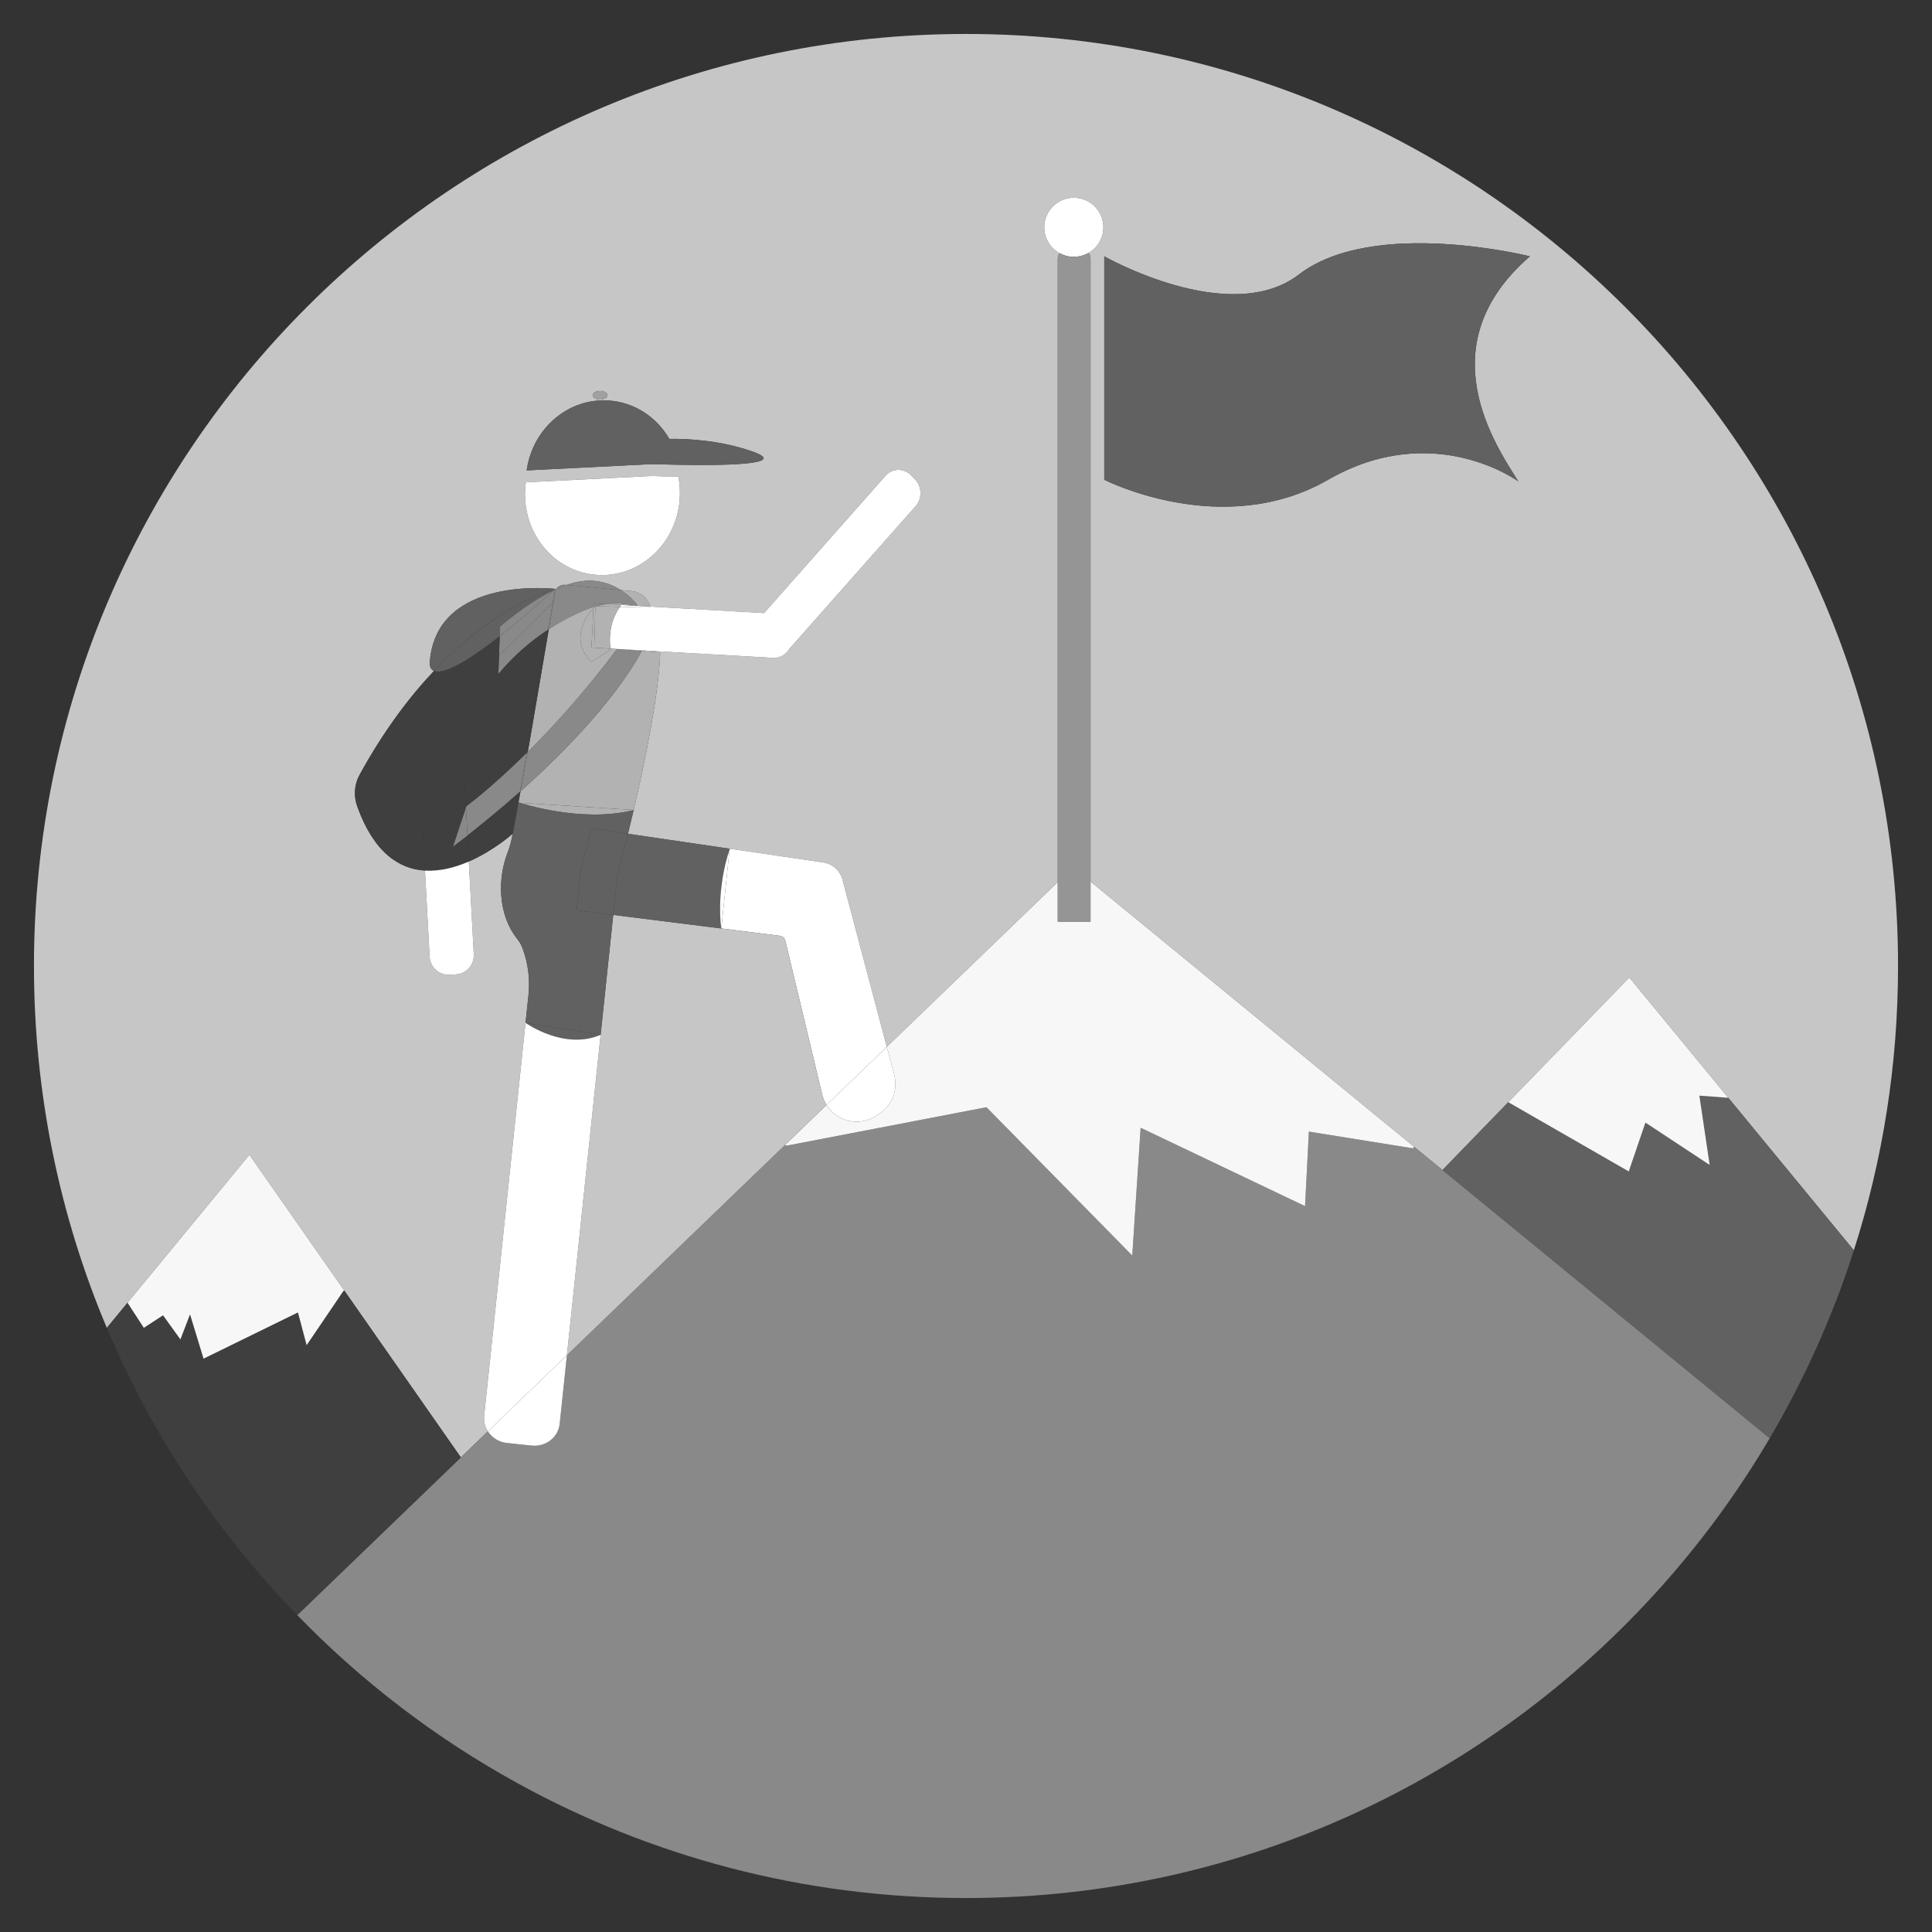 <?xml version="1.0" encoding="utf-8"?>
<!-- Generator: Adobe Illustrator 25.2.0, SVG Export Plug-In . SVG Version: 6.00 Build 0)  -->
<svg version="1.1" xmlns="http://www.w3.org/2000/svg" xmlns:xlink="http://www.w3.org/1999/xlink" x="0px" y="0px"
	 viewBox="0 0 512 512" style="enable-background:new 0 0 512 512;" xml:space="preserve">
<rect x="0" y="0" width="512" height="512" fill="#333333" stroke="none"/>
<style type="text/css">
	.st0{fill:#C6C6C6;}
	.st1{fill:#616161;}
	.st2{fill:#898989;}
	.st3{fill:#F7F7F7;}
	.st4{fill:#FFFFFF;}
	.st5{fill:#959595;}
	.st6{fill:#B2B2B2;}
	.st7{fill:#A0A0A0;}
	.st8{fill:#3F3F3F;}
</style>
<g id="Слой_1">
</g>
<g id="Слой_2">
	<g id="XMLID_1_">
		<g>
			<path class="st0" d="M399.71,292.1l-17.44,17.98l-7.5-6.15L289,233.63V68.57c0-0.59-0.19-1.13-0.53-1.55
				c2.35-1.35,3.93-3.88,3.93-6.79c0-4.32-3.5-7.83-7.83-7.83c-4.32,0-7.83,3.51-7.83,7.83c0,2.96,1.64,5.53,4.06,6.86
				c-0.31,0.41-0.48,0.92-0.48,1.48v165.2l-37.93,36.56l-7.38,7.11l-11.74-44.33c-0.63-2.39-2.63-4.17-5.08-4.54l-24.81-3.65
				l-26.96-3.96c0.49-1.99,0.99-4.09,1.5-6.27c0.05-0.01,0.09-0.02,0.14-0.03l-0.13-0.01c3.25-13.94,6.66-30.84,7.04-41.77
				l-4.95-0.36c0.03-0.05,0.04-0.07,0.04-0.07l-6.59-0.43c-0.01,0.01-0.01,0.01-0.02,0.02l-1.68-0.12c0-0.01,0-0.02,0-0.03
				l17.48,0.99l25.67,1.46c1.79,0.1,3.39-0.87,4.26-2.38l33.48-37.82c1.79-2.02,1.7-5.22-0.2-7.13l-1.11-1.12
				c-1.9-1.91-4.89-1.82-6.69,0.21l-32.18,36.37l-25.59-1.46l-4.55-0.26c-0.12-0.3-0.25-0.59-0.37-0.86
				c-0.84-1.83-2.6-3.06-4.6-3.25l-2.85-0.27c-2.48-1.58-5.96-2.9-10.33-2.35c-1.33,0.17-2.7,0.52-4.09,1.01c0,0,0,0-0.01,0
				l-0.38-0.04c-0.92-0.08-1.79,0.37-2.27,1.11v0.01c-0.12,0.04-0.23,0.1-0.35,0.15l0.04-0.2c0,0-31.07-3.66-33.19,18.9
				c0,0-0.51,2.19,1.08,2.84c-6.52,6.89-13.33,15.87-19.73,27.54c-1.41,2.56-1.6,5.61-0.62,8.36c4.44,12.36,11.2,16.6,17.96,17.01
				l1.22,22.84c0.15,2.78,2.53,4.92,5.31,4.77l1.63-0.09c2.78-0.15,4.91-2.52,4.77-5.31l-1.32-24.61
				c6.68-2.91,11.64-7.39,11.64-7.39c-0.32,1.75-0.75,3.48-1.4,5.14c-2.51,6.42-2.76,16.17,2.71,22.93
				c0.55,0.68,0.96,1.47,1.27,2.29c0.01,0.02,0.02,0.05,0.03,0.07c1.48,3.96,2,8.19,1.56,12.36l-0.78,7.41L128.3,375.24
				c-0.15,1.48,0.22,2.91,0.99,4.09l-7.16,6.9L91.23,342l-25.14-35.97L33.8,345.24l-5.49,6.66C15.88,322.41,9,290.01,9,256
				C9,119.59,119.59,9,256,9s247,110.59,247,247c0,26.28-4.1,51.6-11.71,75.35l-33.27-40.42l-26.24-31.88L399.71,292.1z
				 M402.35,127.56c-5.59-9.04-24.45-35.79,3.1-59.63c0,0-41.38-10.4-61.21,4.81c-18.38,14.09-51.6-4.81-51.6-4.81v59.21
				c0,0,31.39,16.06,59.32,0C379.89,111.07,402.35,127.56,402.35,127.56z M179.98,123.17c10.92,0.2,29.65,0.07,19.42-3.52
				c-8.26-2.89-16.57-3.41-22.01-3.34c-3.33-5.7-9.14-9.68-15.99-10.16c-10.71-0.77-20.1,7.26-21.78,18.21
				c-0.03,0.1-0.04,0.2-0.05,0.3l32.95-1.65c0.28-0.01,0.55-0.01,0.82,0C174.28,123.04,176.8,123.12,179.98,123.17z M180.13,132.28
				c0.14-2.05,0.01-4.05-0.36-5.96c-2.98-0.04-5.38-0.12-6.44-0.16c-0.41-0.01-0.82-0.01-1.23,0.01l-32.74,1.64
				c-0.08,0.51-0.13,1.03-0.17,1.56c-0.84,11.9,7.64,22.18,18.95,22.98C169.44,153.16,179.29,144.17,180.13,132.28z M161,104.74
				c0-0.63-0.88-1.14-1.96-1.14c-1.08,0-1.95,0.51-1.95,1.14c0,0.64,0.87,1.15,1.95,1.15C160.12,105.89,161,105.38,161,104.74z"/>
			<path class="st1" d="M458.02,290.93l33.27,40.42c-5.61,17.54-13.13,34.22-22.31,49.81l-86.71-71.08l17.44-17.98l31.93,18.35
				l4.42-12.94l17.03,11.23l-2.73-18.38l7.64,0.58L458.02,290.93z"/>
			<path class="st2" d="M382.27,310.08l86.71,71.08c-7.73,13.14-16.65,25.49-26.61,36.92C397.1,470.11,330.39,503,256,503
				c-43.06,0-83.56-11.02-118.81-30.41c-21.66-11.9-41.35-26.96-58.42-44.57l43.36-41.79l7.16-6.9c1.07,1.66,2.9,2.85,5.07,3.08
				l6.54,0.69c3.72,0.39,7.04-2.18,7.42-5.75l1.92-18.21l57.84-55.75l0.24,0.25l53.11-10.21l38.63,39.31l2.22-33.87l43.57,20.77
				l1.02-19.75l27.58,4.43l0.32-0.39L382.27,310.08z"/>
			<polygon class="st3" points="431.78,259.05 458.02,290.93 458,290.94 450.36,290.36 453.09,308.74 436.06,297.51 431.64,310.45 
				399.71,292.1 			"/>
			<path class="st1" d="M405.45,67.93c-27.55,23.84-8.69,50.59-3.1,59.63c0,0-22.46-16.49-50.39-0.42c-27.93,16.06-59.32,0-59.32,0
				V67.93c0,0,33.22,18.9,51.6,4.81C364.07,57.53,405.45,67.93,405.45,67.93z"/>
			<path class="st3" d="M374.77,303.93l-0.32,0.39l-27.58-4.43l-1.02,19.75l-43.57-20.77l-2.22,33.87l-38.63-39.31l-53.11,10.21
				l-0.24-0.25l10.96-10.56c2.64,4.3,8.49,5.88,13.05,2.93l0.93-0.6c3.41-2.21,5.01-6.35,3.97-10.27l-1.98-7.45l7.38-7.11
				l37.93-36.56v10.46H289v-10.6L374.77,303.93z"/>
			<path class="st4" d="M292.4,60.23c0,2.91-1.58,5.44-3.93,6.79c-1.15,0.66-2.48,1.04-3.9,1.04c-1.37,0-2.65-0.35-3.77-0.97
				c-2.42-1.33-4.06-3.9-4.06-6.86c0-4.32,3.51-7.83,7.83-7.83C288.9,52.4,292.4,55.91,292.4,60.23z"/>
			<path class="st5" d="M289,233.63v10.6h-8.68v-10.46V68.57c0-0.56,0.17-1.07,0.48-1.48c1.12,0.62,2.4,0.97,3.77,0.97
				c1.42,0,2.75-0.38,3.9-1.04c0.34,0.42,0.53,0.96,0.53,1.55V233.63z"/>
			<path class="st4" d="M242.46,127.01c1.9,1.91,1.99,5.11,0.2,7.13l-33.48,37.82c-0.87,1.51-2.47,2.48-4.26,2.38l-25.67-1.46
				l-17.48-0.99c-0.79-6.19,1.73-10.03,2.54-11.07l8.14,0.19c-0.04-0.09-0.07-0.18-0.11-0.26l4.55,0.26l25.59,1.46l32.18-36.37
				c1.8-2.03,4.79-2.12,6.69-0.21L242.46,127.01z"/>
			<path class="st4" d="M236.99,284.89c1.04,3.92-0.56,8.06-3.97,10.27l-0.93,0.6c-4.56,2.95-10.41,1.37-13.05-2.93l7.16-6.9
				l8.81-8.49L236.99,284.89z"/>
			<path class="st4" d="M223.27,233.11l11.74,44.33l-8.81,8.49l-7.16,6.9c-0.52-0.82-0.91-1.74-1.15-2.75l-9.77-40.79
				c-0.17-0.69-0.74-1.2-1.44-1.29l-15.53-1.95l2.19-20.88l0.04-0.25l24.81,3.65C220.64,228.94,222.64,230.72,223.27,233.11z"/>
			<path class="st0" d="M219.04,292.83l-10.96,10.56l-57.84,55.75l8.93-84.9c0.04-0.01,0.09-0.03,0.13-0.05l-0.12-0.02l3.3-31.35
				l0.04-0.36l28.59,3.59c0,0.08,0.01,0.15,0.02,0.23l0.02-0.23l15.53,1.95c0.7,0.09,1.27,0.6,1.44,1.29l9.77,40.79
				C218.13,291.09,218.52,292.01,219.04,292.83z"/>
			<path class="st1" d="M199.4,119.65c10.23,3.59-8.5,3.72-19.42,3.52c-3.18-0.05-5.7-0.13-6.64-0.16c-0.27-0.01-0.54-0.01-0.82,0
				l-32.95,1.65c0.01-0.1,0.02-0.2,0.05-0.3c1.68-10.95,11.07-18.98,21.78-18.21c6.85,0.48,12.66,4.46,15.99,10.16
				C182.83,116.24,191.14,116.76,199.4,119.65z"/>
			<path class="st1" d="M193.38,224.92l-0.04,0.25c0,0-3.52,9.4-2.23,20.88l-28.59-3.59l1.09-10.37c0-0.01,0.01-0.02,0.01-0.03
				c0,0,0-0.01,0-0.02c0.77-2.94,1.73-6.69,2.76-10.93c0.01-0.05,0.02-0.1,0.04-0.15L193.38,224.92z"/>
			<path class="st4" d="M193.34,225.17l-2.19,20.88h-0.04C189.82,234.57,193.34,225.17,193.34,225.17z"/>
			<path class="st4" d="M191.15,246.05l-0.02,0.23c-0.01-0.08-0.02-0.15-0.02-0.23H191.15z"/>
			<path class="st4" d="M179.77,126.32c0.37,1.91,0.5,3.91,0.36,5.96c-0.84,11.89-10.69,20.88-21.99,20.07
				c-11.31-0.8-19.79-11.08-18.95-22.98c0.04-0.53,0.09-1.05,0.17-1.56l32.74-1.64c0.41-0.02,0.82-0.02,1.23-0.01
				C174.39,126.2,176.79,126.28,179.77,126.32z"/>
			<path class="st6" d="M170.02,172.52l4.95,0.36c-0.38,10.93-3.79,27.83-7.04,41.77l-30.25-1.91l-0.29-0.05l0.55-3
				C162.14,188.18,169.48,173.65,170.02,172.52z"/>
			<path class="st4" d="M172.34,160.75c0.04,0.08,0.07,0.17,0.11,0.26l-8.14-0.19c0.15-0.19,0.24-0.29,0.24-0.29
				s-0.59-0.17-1.46-0.3L172.34,160.75z"/>
			<path class="st6" d="M172.34,160.75l-9.25-0.52c-0.67-0.11-1.51-0.19-2.37-0.16c1.38-0.22,2.78-0.24,4.16-0.07l4.12,0.49
				c0,0-1.55-2.24-4.48-4.12l2.85,0.27c2,0.19,3.76,1.42,4.6,3.25C172.09,160.16,172.22,160.45,172.34,160.75z"/>
			<path class="st4" d="M163.47,172.02l6.59,0.43c0,0-0.01,0.02-0.04,0.07l-6.57-0.48C163.46,172.03,163.46,172.03,163.47,172.02z"
				/>
			<path class="st2" d="M163.45,172.04l6.57,0.48c-0.54,1.13-7.88,15.66-32.08,37.17l1.91-10.42
				C146.63,192.54,154.91,183.45,163.45,172.04z"/>
			<path class="st2" d="M169,160.49l-4.12-0.49c-1.38-0.17-2.78-0.15-4.16,0.07c-0.01,0-0.02,0-0.03,0c-0.08,0-0.16,0-0.24,0.01
				l-0.49-0.03l-2.62-0.15l-0.05,0.92c-1.48,0.5-6.2,2.25-11.86,5.95l1.23-7.23l0.43-2.53c0.06-0.34,0.18-0.63,0.35-0.9v-0.01
				c0.88-0.4,1.77-0.76,2.65-1.07c0.01,0,0.01,0,0.01,0l14.42,1.34C167.45,158.25,169,160.49,169,160.49z"/>
			<path class="st4" d="M168.06,214.66c-0.05,0.01-0.09,0.02-0.14,0.03c0-0.01,0-0.02,0.01-0.04L168.06,214.66z"/>
			<path class="st6" d="M167.93,214.65c-0.01,0.02-0.01,0.03-0.01,0.04c-14.01,3.5-30.24-1.95-30.24-1.95L167.93,214.65z"/>
			<path class="st1" d="M167.92,214.69c-0.51,2.18-1.01,4.28-1.5,6.27l-9.72-1.43c-1.03,4.24-1.99,7.99-2.76,10.93
				c0,0.01,0,0.02,0,0.02c0,0.01-0.01,0.02-0.01,0.03l-1.13,10.73l9.72,1.22l-0.04,0.36l-3.3,31.35l-19.8-3.04l-0.11-0.01l0.78-7.41
				c0.44-4.17-0.08-8.4-1.56-12.36c-0.01-0.02-0.02-0.05-0.03-0.07c-0.31-0.82-0.72-1.61-1.27-2.29
				c-5.47-6.76-5.22-16.51-2.71-22.93c0.65-1.66,1.08-3.39,1.4-5.14l1.51-8.23l0.29,0.05C137.68,212.74,153.91,218.19,167.92,214.69
				z"/>
			<path class="st1" d="M166.42,220.96c-0.02,0.05-0.03,0.1-0.04,0.15c-1.03,4.24-1.99,7.99-2.76,10.93c0,0.01,0,0.02,0,0.02
				c0,0.01-0.01,0.02-0.01,0.03l-1.09,10.37l-9.72-1.22l1.13-10.73c0-0.01,0.01-0.02,0.01-0.03c0,0,0-0.01,0-0.02
				c0.77-2.94,1.73-6.69,2.76-10.93L166.42,220.96z"/>
			<path class="st2" d="M164.52,156.37l-14.42-1.34c1.39-0.49,2.76-0.84,4.09-1.01C158.56,153.47,162.04,154.79,164.52,156.37z"/>
			<path class="st6" d="M164.55,160.53c0,0-0.09,0.1-0.24,0.29l-6.32-0.16c0.05-0.04,0.1-0.06,0.16-0.08l1.77-0.37
				c0.23-0.05,0.46-0.09,0.68-0.12l2.49,0.14C163.96,160.36,164.55,160.53,164.55,160.53z"/>
			<path class="st6" d="M157.99,160.66l6.32,0.16c-0.81,1.04-3.33,4.88-2.54,11.07l-0.51-0.03l-1.59-0.09h-0.06l-2.13-0.16
				l0.29-10.84c0.07-0.05,0.14-0.08,0.21-0.11H157.99z"/>
			<path class="st6" d="M161.77,171.92l1.68,0.12c-8.54,11.41-16.82,20.5-23.6,27.23l0.51-2.78l2.93-17.16v-0.01l2.14-12.55
				c5.66-3.7,10.38-5.45,11.86-5.95l-0.01,0.29c-7.43,8.58-0.58,14.29-0.58,14.29l5.11-3.19
				C161.8,172.11,161.78,172.01,161.77,171.92z"/>
			<path class="st6" d="M163.09,160.23l-2.49-0.14c0.03-0.01,0.06-0.01,0.09-0.02c0.01,0,0.02,0,0.03,0
				C161.58,160.04,162.42,160.12,163.09,160.23z"/>
			<path class="st6" d="M161.77,171.92c0.01,0.09,0.03,0.19,0.04,0.29l-5.11,3.19c0,0-6.85-5.71,0.58-14.29l-0.54,10.49l0.14,0.01
				h0.01l2.72,0.16h0.06L161.77,171.92z"/>
			<path class="st7" d="M161.77,171.89c0,0.01,0,0.02,0,0.03l-2.1-0.15l1.59,0.09L161.77,171.89z"/>
			<path class="st6" d="M160.69,160.07c-0.03,0.01-0.06,0.01-0.09,0.02l-0.15-0.01C160.53,160.07,160.61,160.07,160.69,160.07z"/>
			<path class="st6" d="M160.6,160.09c-0.22,0.03-0.45,0.07-0.68,0.12l-1.77,0.37c0.71-0.32,1.51-0.46,2.3-0.5L160.6,160.09z"/>
			<path class="st7" d="M159.04,103.6c1.08,0,1.96,0.51,1.96,1.14c0,0.64-0.88,1.15-1.96,1.15c-1.08,0-1.95-0.51-1.95-1.15
				C157.09,104.11,157.96,103.6,159.04,103.6z"/>
			<path class="st2" d="M159.96,160.05l0.49,0.03c-0.79,0.04-1.59,0.18-2.3,0.5l-0.38,0.08c0,0-0.17,0.05-0.48,0.16l0.05-0.92
				L159.96,160.05z"/>
			<path class="st6" d="M159.61,171.77l-2.72-0.16h-0.01l-0.14-0.01l0.54-10.49c0.02-0.02,0.04-0.05,0.06-0.07
				c0.14-0.1,0.28-0.19,0.43-0.27l-0.29,10.84L159.61,171.77z"/>
			<path class="st4" d="M159.3,274.19c-0.04,0.02-0.09,0.04-0.13,0.05l0.01-0.07L159.3,274.19z"/>
			<path class="st1" d="M159.18,274.17l-0.01,0.07c-9.66,4.14-19.79-3.11-19.79-3.11L159.18,274.17z"/>
			<path class="st4" d="M159.17,274.24l-8.93,84.9l-20.95,20.19c-0.77-1.18-1.14-2.61-0.99-4.09l10.97-104.12l0.11,0.01
				C139.38,271.13,149.51,278.38,159.17,274.24z"/>
			<path class="st6" d="M158.15,160.58c-0.06,0.02-0.11,0.04-0.16,0.08h-0.01h-0.21L158.15,160.58z"/>
			<path class="st6" d="M157.98,160.66c-0.07,0.03-0.14,0.06-0.21,0.11v-0.11H157.98z"/>
			<path class="st6" d="M157.77,160.66v0.11c-0.15,0.08-0.29,0.17-0.43,0.27c-0.02,0.02-0.04,0.05-0.06,0.07l0.01-0.29
				C157.6,160.71,157.77,160.66,157.77,160.66z"/>
			<path class="st4" d="M150.24,359.14l-1.92,18.21c-0.38,3.57-3.7,6.14-7.42,5.75l-6.54-0.69c-2.17-0.23-4-1.42-5.07-3.08
				L150.24,359.14z"/>
			<path class="st2" d="M149.71,154.99l0.38,0.04c-0.88,0.31-1.77,0.67-2.65,1.07C147.92,155.36,148.79,154.91,149.71,154.99z"/>
			<path class="st2" d="M147.09,156.26c0.12-0.05,0.23-0.11,0.35-0.15c-0.17,0.27-0.29,0.56-0.35,0.9l-0.43,2.53l-0.16,0.16
				L147.09,156.26z"/>
			<path class="st2" d="M147.13,156.06l-0.04,0.2c-0.13,0.06-0.25,0.12-0.38,0.19c0.13-0.13,0.26-0.25,0.4-0.38
				C147.12,156.07,147.12,156.07,147.13,156.06z"/>
			<path class="st1" d="M147.13,156.06c-0.01,0.01-0.01,0.01-0.02,0.01c-0.63,0.15-15.38,4.04-32.09,21.73
				c-1.59-0.65-1.08-2.84-1.08-2.84C116.06,152.4,147.13,156.06,147.13,156.06z"/>
			<path class="st1" d="M147.11,156.07c-0.14,0.13-0.27,0.25-0.4,0.38c-7.41,3.56-14.2,9.64-14.2,9.64l-0.09,2.53
				c-11.08,8.7-15.6,9.94-17.4,9.18C131.73,160.11,146.48,156.22,147.11,156.07z"/>
			<path class="st2" d="M147.09,156.26l-0.59,3.44l-14.26,14.06l0.18-5.14c3.9-3.06,8.6-7.04,14.29-12.17
				C146.84,156.38,146.96,156.32,147.09,156.26z"/>
			<path class="st2" d="M146.66,159.54l-1.23,7.23c-0.06,0.03-0.12,0.07-0.18,0.11l1.25-7.18L146.66,159.54z"/>
			<path class="st2" d="M146.5,159.7l-1.25,7.18c-4.21,2.76-8.92,6.6-13.19,11.78l0.18-4.9L146.5,159.7z"/>
			<path class="st8" d="M145.43,166.77l-2.14,12.55v0.01l-0.24,0.23l2.2-12.68C145.31,166.84,145.37,166.8,145.43,166.77z"/>
			<path class="st8" d="M145.25,166.88l-2.2,12.68l-20.34,20.05l0.77,14.49l-3.42,10.26c1.31-0.99,2.58-1.98,3.82-2.94l0.36,6.89
				c-3.55,1.55-7.58,2.65-11.61,2.4l-1.72-32.35c-0.45-1.69,0-3.57,1.33-4.89l20-19.71l-0.18,4.9
				C136.33,173.48,141.04,169.64,145.25,166.88z"/>
			<path class="st8" d="M143.29,179.33l-2.93,17.16l-0.51,2.78c-0.09,0.09-0.18,0.17-0.26,0.26l3.46-19.97L143.29,179.33z"/>
			<path class="st8" d="M122.71,199.61l20.34-20.05l-3.46,19.97c-9.48,9.38-15.95,14.11-15.95,14.11l-0.16,0.46L122.71,199.61z"/>
			<path class="st2" d="M132.51,166.09c0,0,6.79-6.08,14.2-9.64c-5.69,5.13-10.39,9.11-14.29,12.17L132.51,166.09z"/>
			<path class="st2" d="M139.85,199.27l-1.91,10.42c-0.04,0.04-0.09,0.08-0.13,0.12l1.78-10.28
				C139.67,199.44,139.76,199.36,139.85,199.27z"/>
			<path class="st2" d="M139.59,199.53l-1.78,10.28c-4.14,3.68-8.76,7.55-13.93,11.61l-0.4-7.32l0.16-0.46
				C123.64,213.64,130.11,208.91,139.59,199.53z"/>
			<path class="st8" d="M137.81,209.81c0.04-0.04,0.09-0.08,0.13-0.12l-0.55,3l-1.51,8.23L137.81,209.81z"/>
			<path class="st8" d="M137.81,209.81l-1.93,11.11c0,0-4.96,4.48-11.64,7.39l-0.36-6.89C129.05,217.36,133.67,213.49,137.81,209.81
				z"/>
			<path class="st8" d="M132.42,168.62l-0.18,5.14l-20,19.71c-1.33,1.32-1.78,3.2-1.33,4.89l1.72,32.35
				c-6.76-0.41-13.52-4.65-17.96-17.01c-0.98-2.75-0.79-5.8,0.62-8.36c6.4-11.67,13.21-20.65,19.73-27.54
				C116.82,178.56,121.34,177.32,132.42,168.62z"/>
			<path class="st4" d="M125.56,252.92c0.14,2.79-1.99,5.16-4.77,5.31l-1.63,0.09c-2.78,0.15-5.16-1.99-5.31-4.77l-1.22-22.84
				c4.03,0.25,8.06-0.85,11.61-2.4L125.56,252.92z"/>
			<path class="st2" d="M123.48,214.1l0.4,7.32c-1.24,0.96-2.51,1.95-3.82,2.94L123.48,214.1z"/>
			<path class="st8" d="M91.23,342l30.9,44.23l-43.36,41.79c-21.23-21.85-38.44-47.62-50.46-76.12l5.49-6.66l4.31,6.65l5.1-3.32
				l4.6,6.39l2.55-6.64l3.58,11.74l25.02-12.25l2.3,8.68l9.7-14.3L91.23,342z"/>
			<polygon class="st3" points="91.23,342 90.96,342.19 81.26,356.49 78.96,347.81 53.94,360.06 50.36,348.32 47.81,354.96 
				43.21,348.57 38.11,351.89 33.8,345.24 66.09,306.03 			"/>
		</g>
		<g>
		</g>
	</g>
</g>
</svg>
